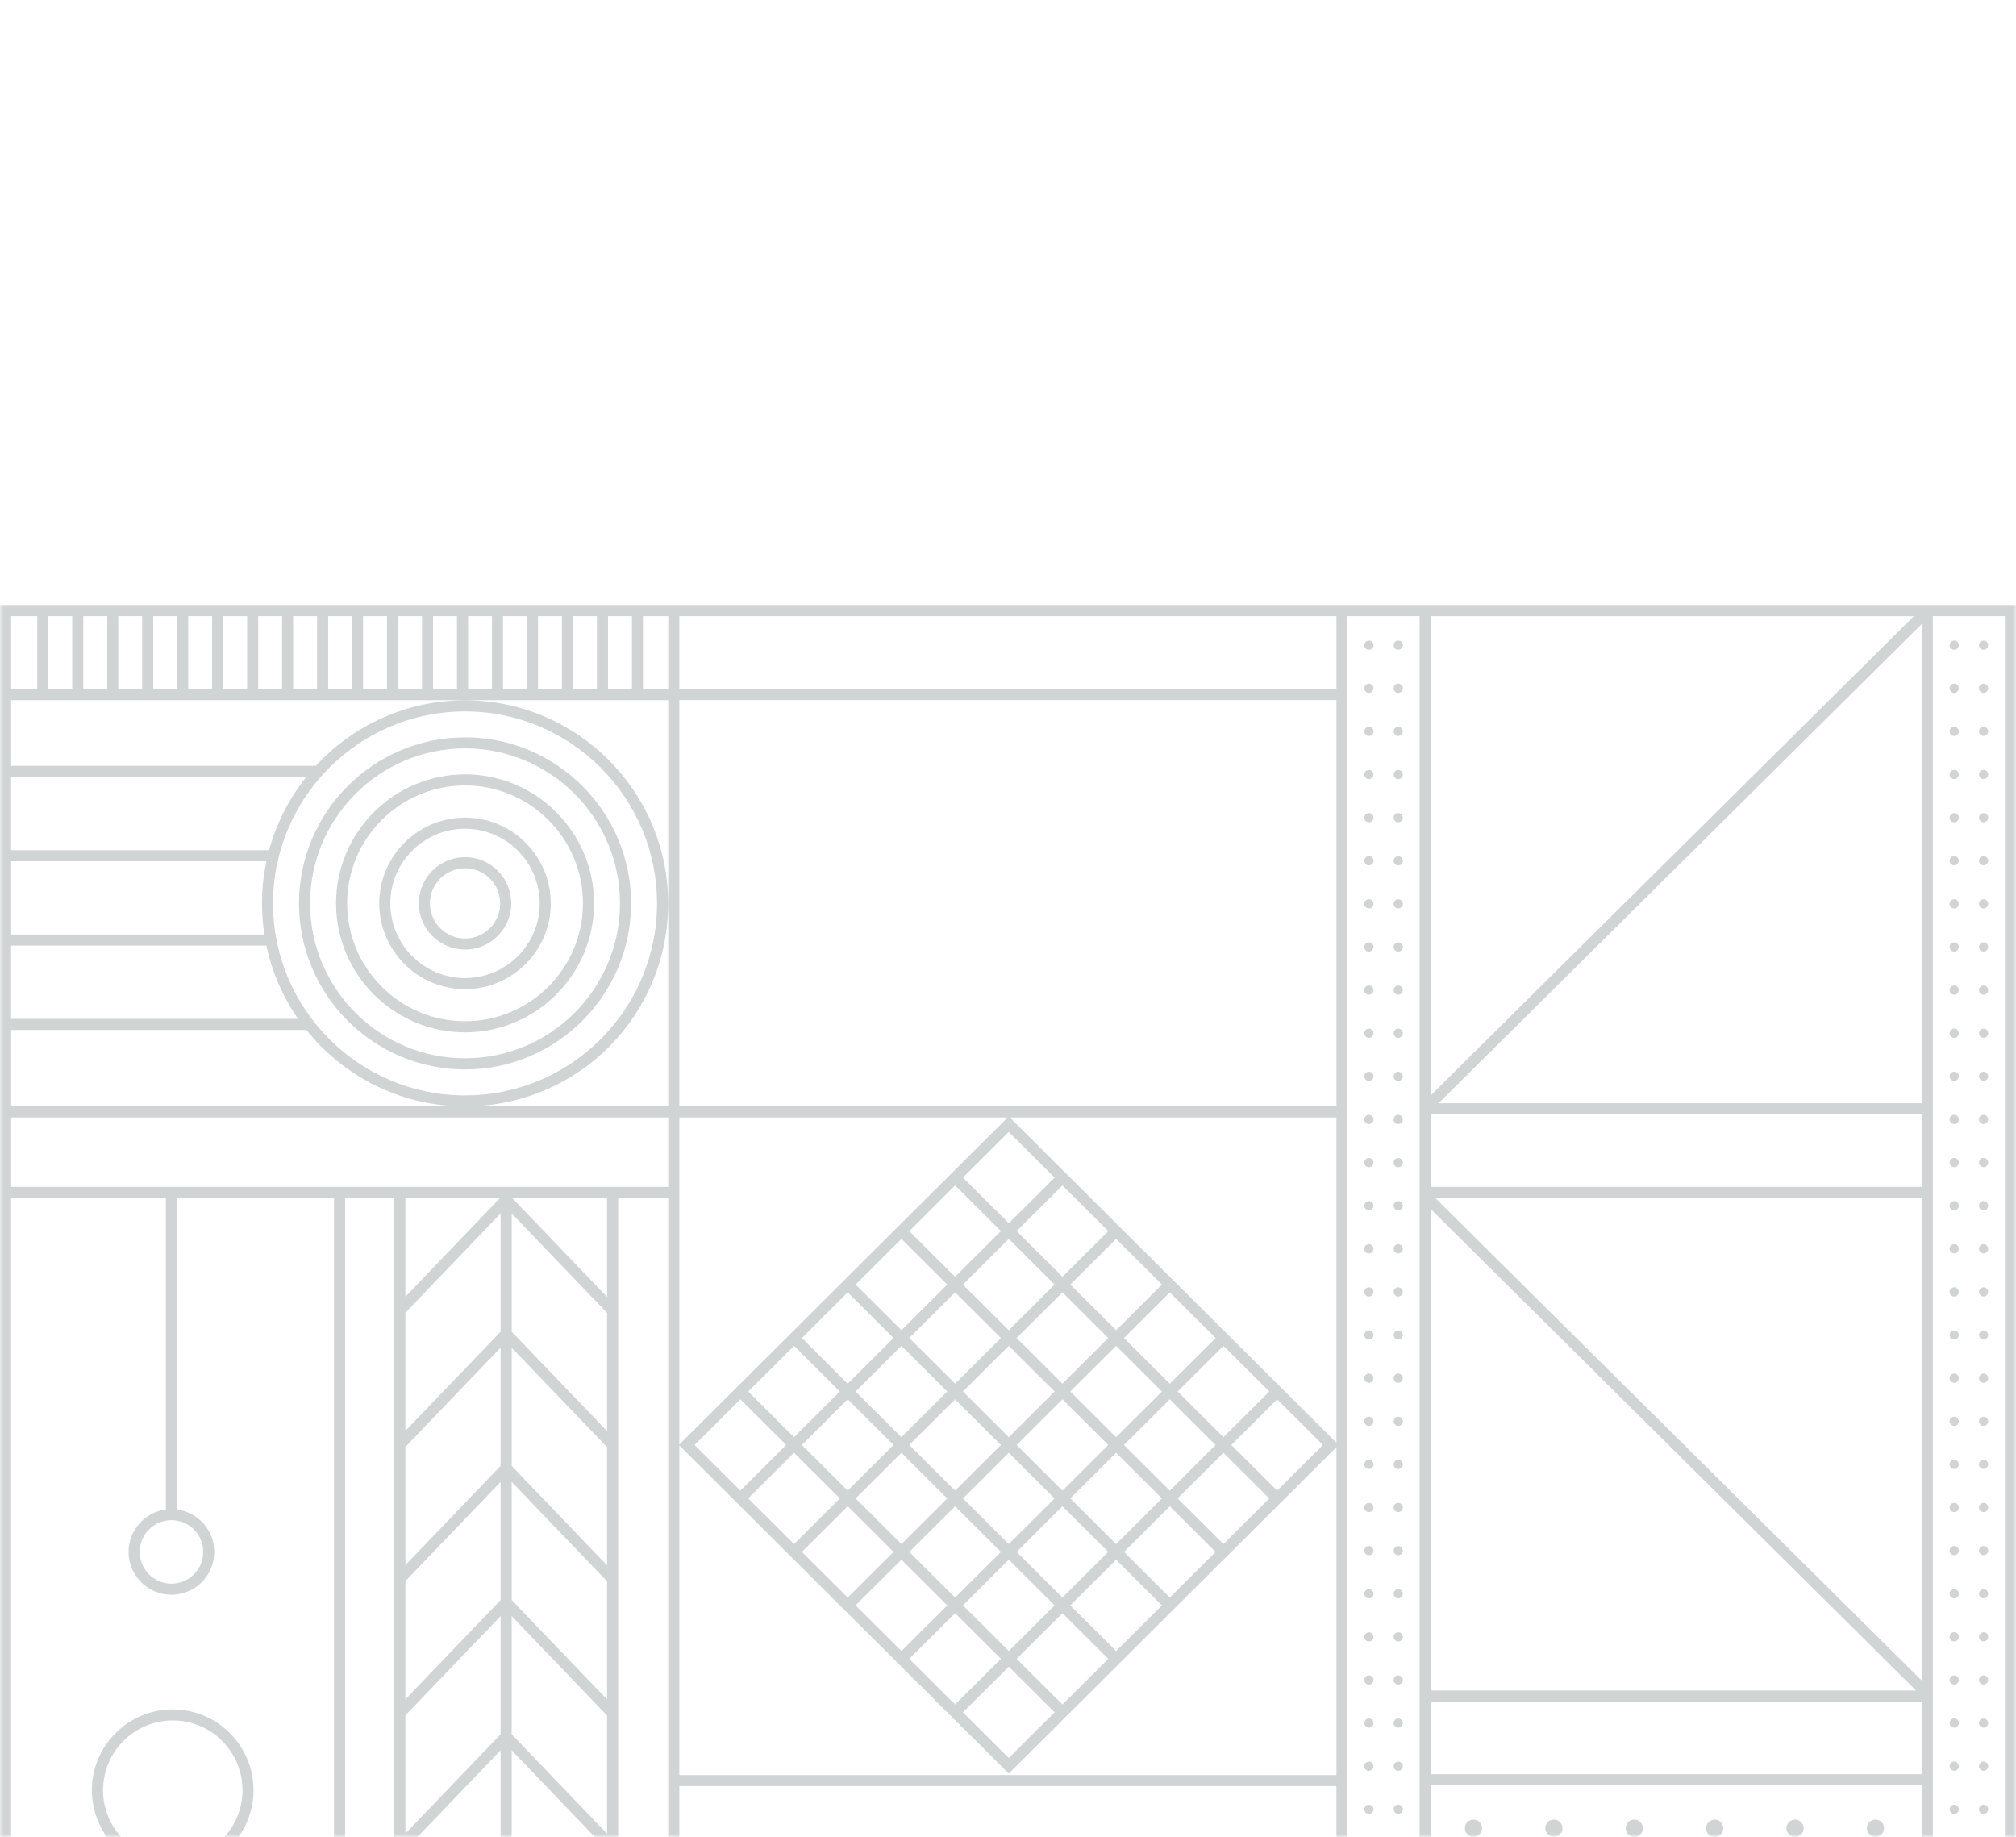 <svg width="304" height="277" viewBox="0 0 304 277" fill="none" xmlns="http://www.w3.org/2000/svg">
<mask id="mask0_1287_8149" style="mask-type:alpha" maskUnits="userSpaceOnUse" x="0" y="0" width="304" height="277">
<rect width="304" height="277" fill="#D9D9D9"/>
</mask>
<g mask="url(#mask0_1287_8149)">
<path d="M100.768 465.341H1.678V488.804H100.768V465.341ZM302.329 92.913H291.459V393.519H302.329V92.913ZM215.742 165.185L288.592 92.92H215.742V165.185ZM203.194 393.519H214.064V92.913H203.194V393.519ZM102.439 103.906H201.529V92.913H102.439V103.906ZM1.678 103.906H5.618V92.913H1.678V103.906ZM14.875 441.171L6.756 434.942H1.678V441.171H14.875ZM100.768 442.843H1.678V463.676H100.768V442.843ZM302.329 465.341H291.864L302.329 486.22V465.341ZM252.556 395.313C261.144 395.975 268.851 399.813 274.508 405.656H302.329V395.313H252.556ZM289.787 357.413H215.742V393.635H289.787V357.413ZM289.787 180.645H216.423L289.787 253.418V180.645ZM289.787 166.355V94.09L216.937 166.355H289.787ZM289.787 344.794H215.742V355.741H289.787V344.794ZM215.742 254.916H288.926L215.742 182.316V254.916ZM215.742 267.534H289.787V256.587H215.742V267.534ZM215.742 343.123H289.787V269.205H215.742V343.123ZM289.787 168.026H215.742V178.974H289.787V168.026ZM201.522 321.344H187.65V393.642H201.522V321.344ZM102.439 166.831H201.529V105.577H102.439V166.831ZM36.57 269.945C36.57 264.147 31.851 259.428 26.053 259.428C20.255 259.428 15.537 264.147 15.537 269.945C15.537 275.743 20.255 280.461 26.053 280.461C31.851 280.461 36.57 275.743 36.57 269.945ZM50.371 375.225V180.645H26.683V227.615C29.852 228.027 32.308 230.739 32.308 234.018C32.308 237.579 29.409 240.478 25.848 240.478C22.286 240.478 19.387 237.579 19.387 234.018C19.387 230.739 21.843 228.027 25.012 227.615V180.645H1.671V291.042C1.678 284.325 7.142 278.867 13.859 278.867C20.576 278.867 25.623 283.932 26.008 290.309C26.259 286.272 28.47 282.762 31.71 280.731C30.013 281.625 28.091 282.139 26.04 282.139C19.317 282.139 13.853 276.669 13.853 269.951C13.853 263.234 19.323 257.763 26.04 257.763C32.758 257.763 38.228 263.234 38.228 269.951C38.228 274.303 35.927 278.121 32.488 280.275C34.185 279.381 36.107 278.867 38.157 278.867C44.881 278.867 50.345 284.337 50.345 291.055C50.345 297.329 45.582 302.503 39.482 303.165C45.582 303.828 50.345 309.009 50.345 315.283C50.345 321.151 46.173 326.069 40.639 327.22C46.173 328.37 50.345 333.281 50.345 339.157C50.345 345.032 46.173 349.943 40.639 351.094C46.173 352.244 50.345 357.155 50.345 363.031C50.345 369.755 44.875 375.219 38.157 375.219C31.44 375.219 26.394 370.153 26.008 363.776C25.616 370.147 20.326 375.219 13.859 375.219C7.392 375.219 1.678 369.755 1.671 363.044V375.238H50.371V375.225ZM1.678 393.642H50.377V376.896H1.678V393.642ZM1.678 401.703H6.782L15.113 395.307H1.678V401.703ZM1.678 417.484H6.782L15.961 410.438L6.756 403.374H1.671V417.484H1.678ZM31.016 434.113L21.817 427.055H17.619L8.421 434.113L17.613 441.171H21.817L31.009 434.113H31.016ZM38.312 434.942H32.681L24.562 441.171H46.431L38.312 434.942ZM62.597 434.113L53.399 427.055H49.175L39.989 434.1L49.195 441.165H53.399L62.591 434.107L62.597 434.113ZM69.758 434.942H64.262L56.143 441.171H77.871L69.752 434.942H69.758ZM94.018 434.113L84.819 427.055H80.622L71.423 434.113L80.615 441.171H84.819L94.012 434.113H94.018ZM100.768 434.942H95.689L87.571 441.171H100.768V434.942ZM214.07 451.714H102.439V463.676H214.07V451.714ZM102.439 487.081L112.904 465.341H102.439V487.081ZM279.316 488.701H301.705L290.507 466.376L279.309 488.701H279.316ZM302.329 454.06H273.711C267.945 459.639 260.237 463.226 251.707 463.67H302.329V454.06ZM302.329 442.843H281.437C279.939 446.365 277.863 449.586 275.33 452.388H302.329V442.843ZM302.329 431.002H284.124C283.963 434.557 283.269 437.977 282.099 441.171H302.329V431.002ZM302.329 419.155H282.575C283.591 422.369 284.143 425.782 284.156 429.324H302.329V419.155ZM217.31 429.459C217.31 447.432 231.928 462.05 249.901 462.05C267.874 462.05 282.491 447.432 282.491 429.459C282.491 411.486 267.874 396.869 249.901 396.869C231.928 396.869 217.31 411.486 217.31 429.459ZM215.742 426.959C216.963 410.111 230.417 396.605 247.246 395.313H215.742V426.959ZM102.439 409.088H214.07V395.307H102.439V409.088ZM173.772 393.642H185.979V321.344H173.772V393.642ZM201.522 302.825H195.088L190.485 298.299H183.896L179.339 302.825H171.606L167.003 298.293H160.543L155.947 302.825H148.15L143.656 298.364H136.791L132.33 302.825H124.712L120.11 298.299H113.521L108.964 302.825H102.433V319.673H201.522V302.825ZM102.439 269.328V301.153H108.282L112.84 296.628H120.804L125.407 301.153H131.648L136.11 296.692H144.35L148.844 301.153H155.265L159.862 296.622H167.691L172.294 301.153H178.658L183.215 296.628H191.173L195.776 301.153H201.522V269.328H102.433H102.439ZM201.522 218.224L152.116 267.444L102.439 217.96V267.663H201.529V218.23L201.522 218.224ZM201.522 217.555V168.509H152.283L201.522 217.555ZM111.644 224.774L118.554 217.89L111.644 211.005L104.734 217.89L111.644 224.774ZM119.737 232.835L126.647 225.951L119.737 219.066L112.827 225.951L119.737 232.835ZM127.83 240.896L134.74 234.011L127.83 227.127L120.92 234.011L127.83 240.896ZM135.93 248.963L142.84 242.079L135.93 235.194L129.019 242.079L135.93 248.963ZM144.023 257.024L150.933 250.14L144.023 243.255L137.112 250.14L144.023 257.024ZM152.116 251.322L145.205 258.207L152.116 265.091L159.026 258.207L152.116 251.322ZM160.209 243.255L153.298 250.14L160.209 257.024L167.119 250.14L160.209 243.255ZM168.302 235.194L161.392 242.079L168.302 248.963L175.212 242.079L168.302 235.194ZM176.395 227.133L169.485 234.018L176.395 240.902L183.305 234.018L176.395 227.133ZM184.488 219.066L177.578 225.951L184.488 232.835L191.398 225.951L184.488 219.066ZM192.587 211.005L185.677 217.89L192.587 224.774L199.498 217.89L192.587 211.005ZM184.488 202.944L177.578 209.829L184.488 216.713L191.398 209.829L184.488 202.944ZM176.395 194.883L169.485 201.768L176.395 208.652L183.305 201.768L176.395 194.883ZM168.302 186.816L161.392 193.7L168.302 200.585L175.212 193.7L168.302 186.816ZM160.209 178.755L153.298 185.64L160.209 192.524L167.119 185.64L160.209 178.755ZM152.116 184.457L159.026 177.572L152.116 170.688L145.205 177.572L152.116 184.457ZM144.023 192.524L150.933 185.64L144.023 178.755L137.112 185.64L144.023 192.524ZM135.93 200.585L142.84 193.7L135.93 186.816L129.019 193.7L135.93 200.585ZM127.83 208.646L134.74 201.761L127.83 194.877L120.92 201.761L127.83 208.646ZM126.647 209.829L119.737 202.944L112.827 209.829L119.737 216.713L126.647 209.829ZM134.74 217.89L127.83 211.005L120.92 217.89L127.83 224.774L134.74 217.89ZM142.84 225.951L135.93 219.066L129.019 225.951L135.93 232.835L142.84 225.951ZM150.933 234.018L144.023 227.133L137.112 234.018L144.023 240.902L150.933 234.018ZM152.116 235.194L145.205 242.079L152.116 248.963L159.026 242.079L152.116 235.194ZM160.209 227.133L153.298 234.018L160.209 240.902L167.119 234.018L160.209 227.133ZM168.302 219.066L161.392 225.951L168.302 232.835L175.212 225.951L168.302 219.066ZM169.485 217.89L176.395 224.774L183.305 217.89L176.395 211.005L169.485 217.89ZM161.392 209.829L168.302 216.713L175.212 209.829L168.302 202.944L161.392 209.829ZM153.298 201.761L160.209 208.646L167.119 201.761L160.209 194.877L153.298 201.761ZM152.116 200.585L159.026 193.7L152.116 186.816L145.205 193.7L152.116 200.585ZM144.023 208.646L150.933 201.761L144.023 194.877L137.112 201.761L144.023 208.646ZM142.84 209.829L135.93 202.944L129.019 209.829L135.93 216.713L142.84 209.829ZM150.933 217.89L144.023 211.005L137.112 217.89L144.023 224.774L150.933 217.89ZM152.116 219.066L145.205 225.951L152.116 232.835L159.026 225.951L152.116 219.066ZM159.026 209.829L152.116 202.944L145.205 209.829L152.116 216.713L159.026 209.829ZM153.298 217.89L160.209 224.774L167.119 217.89L160.209 211.005L153.298 217.89ZM102.439 217.819L151.949 168.502H102.439V217.819ZM52.042 301.153H59.46V180.645H52.042V301.153ZM52.042 338.186H100.761V321.338H52.042V338.186ZM52.042 356.705H100.761V339.857H52.042V356.705ZM52.042 375.174H100.761V358.377H52.042V375.174ZM100.768 302.825H52.049V319.673H100.768V302.825ZM93.215 301.153H100.768V180.645H93.215V301.153ZM91.543 195.565V180.645H77.234L91.543 195.565ZM61.132 195.532L75.409 180.645H61.132V195.532ZM91.543 299.174L77.157 284.17V301.153H91.543V299.174ZM77.157 200.804L91.543 215.8V197.975L77.157 182.972V200.797V200.804ZM61.132 215.768L75.486 200.804V182.978L61.132 197.943V215.768ZM75.486 263.934L61.132 278.899V296.724L75.486 281.76V263.934ZM91.543 278.931L77.157 263.934V281.76L91.543 296.757V278.931ZM91.543 258.695L77.157 243.692V261.517L91.543 276.514V258.689V258.695ZM91.543 238.453L77.157 223.45V241.275L91.543 256.272V238.447V238.453ZM75.486 221.039V203.214L61.132 218.179V236.004L75.486 221.039ZM75.486 241.282V223.456L61.132 238.421V256.246L75.486 241.282ZM75.486 243.699L61.132 258.663V276.489L75.486 261.524V243.699ZM91.543 218.217L77.157 203.221V221.046L91.543 236.049V218.224V218.217ZM75.486 301.153V284.17L61.132 299.135V301.153H75.486ZM116.574 321.344H102.433V393.642H116.574V321.344ZM130.459 321.344H118.246V393.642H130.459V321.344ZM144.338 321.344H132.124V393.642H144.338V321.344ZM158.222 321.344H146.009V393.642H158.222V321.344ZM159.894 393.642H172.101V321.344H159.894V393.642ZM100.768 376.845H52.049V393.642H100.768V376.845ZM32.661 401.703H38.357L46.688 395.307H24.331L32.661 401.703ZM17.619 409.603H21.823L31.016 402.545L21.823 395.486H17.619L8.427 402.545L17.619 409.603ZM48.912 426.187L48.886 426.219L48.912 426.252V426.187ZM53.399 425.384L62.591 418.326L53.399 411.268H49.169L39.977 418.326L49.169 425.384H53.399ZM84.819 425.384L94.012 418.326L84.819 411.268H80.615L71.423 418.326L80.615 425.384H84.819ZM214.07 439.127H102.439V450.036H214.07V439.127ZM102.439 421.675H214.07V410.766H102.439V421.675ZM95.664 401.703H100.768V395.307H87.333L95.664 401.703ZM64.243 401.703H69.784L78.115 395.307H55.918L64.249 401.703H64.243ZM84.819 409.603L94.012 402.545L84.819 395.486H80.615L71.423 402.545L80.615 409.603H84.819ZM214.07 423.34H102.439V437.456H214.07V423.34ZM95.657 417.484H100.761V403.374H95.677L86.471 410.438L95.651 417.484H95.657ZM64.237 417.484H69.784L78.963 410.438L69.758 403.374H64.256L55.051 410.438L64.23 417.484H64.237ZM49.175 409.603H53.405L62.597 402.545L53.405 395.486H49.201L39.996 402.551L49.175 409.596V409.603ZM38.601 402.538H38.607L38.601 402.519V402.538ZM48.912 410.406L48.886 410.438L48.912 410.47V410.406ZM32.681 403.374L23.476 410.438L32.655 417.484H38.337L47.517 410.438L38.312 403.374H32.674H32.681ZM248.094 463.67C230.873 462.77 216.989 449.091 215.742 431.953V463.67H248.094ZM202.217 488L213.575 465.348H190.858L202.217 488ZM176.768 488.039L188.145 465.348H165.39L176.768 488.039ZM153.279 488.791H175.283L164.059 466.402L153.286 488.791H153.279ZM152.077 487.441L162.709 465.348H141.001L152.077 487.441ZM128.82 488.791H150.888L139.632 466.338L128.826 488.791H128.82ZM114.736 465.386L103.467 488.798H126.474L114.736 465.386ZM127.637 487.39L138.25 465.341H116.587L127.644 487.39H127.637ZM200.7 488.701L189.502 466.376L178.259 488.798H198.251V488.708H200.693L200.7 488.701ZM277.921 487.743L289.151 465.341H266.685L277.915 487.743H277.921ZM254.143 488.701H276.533L265.335 466.376L254.137 488.701H254.143ZM252.729 487.788L263.985 465.341H241.473L252.729 487.788ZM228.926 488.701H251.315L240.117 466.376L228.919 488.701H228.926ZM214.925 466.37L203.727 488.695H226.117L214.919 466.37H214.925ZM227.524 487.763L238.767 465.341H216.281L227.524 487.763ZM95.657 433.271H100.761V419.155H95.683L86.478 426.219L95.664 433.265L95.657 433.271ZM64.237 433.271H69.784L78.97 426.226L69.765 419.161H64.269L55.057 426.226L64.243 433.271H64.237ZM32.655 433.271H38.337L47.523 426.226L38.318 419.161H32.687L23.482 426.226L32.668 433.271H32.655ZM17.619 425.384H21.823L31.016 418.326L21.823 411.268H17.619L8.427 418.326L17.619 425.384ZM25.854 229.229C23.212 229.229 21.065 231.376 21.065 234.018C21.065 236.66 23.212 238.807 25.854 238.807C28.496 238.807 30.643 236.66 30.643 234.018C30.643 231.376 28.496 229.229 25.854 229.229ZM46.206 155.312H1.678V166.831H69.642C60.167 166.683 51.727 162.215 46.206 155.312ZM41.172 136.226C41.172 152.187 54.157 165.179 70.125 165.179C86.092 165.179 99.077 152.194 99.077 136.226C99.077 120.259 86.092 107.274 70.125 107.274C54.157 107.274 41.172 120.259 41.172 136.226ZM1.678 128.204H40.575C41.687 124.122 43.621 120.375 46.186 117.16H1.671V128.204H1.678ZM40.169 142.59H1.671V153.64H44.952C42.676 150.362 41.024 146.627 40.169 142.59ZM1.678 140.919H39.867C39.63 139.389 39.507 137.821 39.507 136.22C39.507 134.041 39.739 131.92 40.176 129.869H1.684V140.912L1.678 140.919ZM1.678 315.27C1.678 309.002 6.441 303.834 12.541 303.165C6.447 302.503 1.684 297.329 1.678 291.068V315.27ZM1.678 339.137C1.678 333.275 5.856 328.364 11.384 327.213C5.856 326.062 1.684 321.158 1.678 315.289V339.131V339.137ZM13.866 352.495C8.067 352.495 3.349 357.213 3.349 363.012C3.349 368.81 8.067 373.528 13.866 373.528C19.664 373.528 24.382 368.81 24.382 363.012C24.382 357.213 19.664 352.495 13.866 352.495ZM27.647 363.018C27.647 368.816 32.366 373.534 38.164 373.534C43.962 373.534 48.68 368.816 48.68 363.018C48.68 357.22 43.962 352.501 38.164 352.501C32.366 352.501 27.647 357.22 27.647 363.018ZM27.647 339.15C27.647 344.948 32.366 349.667 38.164 349.667C43.962 349.667 48.68 344.948 48.68 339.15C48.68 333.352 43.962 328.634 38.164 328.634C32.366 328.634 27.647 333.352 27.647 339.15ZM27.647 315.283C27.647 321.081 32.366 325.799 38.164 325.799C43.962 325.799 48.68 321.081 48.68 315.283C48.68 309.484 43.962 304.766 38.164 304.766C32.366 304.766 27.647 309.484 27.647 315.283ZM38.164 301.571C43.962 301.571 48.68 296.853 48.68 291.055C48.68 285.257 43.962 280.538 38.164 280.538C32.366 280.538 27.647 285.257 27.647 291.055C27.647 296.853 32.366 301.571 38.164 301.571ZM24.382 291.055C24.382 285.257 19.664 280.538 13.866 280.538C8.067 280.538 3.349 285.257 3.349 291.055C3.349 296.853 8.067 301.571 13.866 301.571C19.664 301.571 24.382 296.853 24.382 291.055ZM24.382 315.283C24.382 309.484 19.664 304.766 13.866 304.766C8.067 304.766 3.349 309.484 3.349 315.283C3.349 321.081 8.067 325.799 13.866 325.799C19.664 325.799 24.382 321.081 24.382 315.283ZM26.015 338.398C26.355 332.863 30.386 328.312 35.683 327.213C30.386 326.114 26.349 321.563 26.015 316.028C25.674 321.563 21.643 326.114 16.347 327.213C21.643 328.312 25.674 332.863 26.015 338.398ZM24.382 339.15C24.382 333.352 19.664 328.634 13.866 328.634C8.067 328.634 3.349 333.352 3.349 339.15C3.349 344.948 8.067 349.667 13.866 349.667C19.664 349.667 24.382 344.948 24.382 339.15ZM26.015 291.8C25.648 297.727 21.046 302.529 15.19 303.165C21.039 303.802 25.648 308.604 26.015 314.53C26.381 308.604 30.984 303.802 36.84 303.165C30.99 302.529 26.381 297.734 26.015 291.8ZM26.015 362.266C26.355 356.731 30.386 352.18 35.683 351.081C30.386 349.982 26.349 345.43 26.015 339.896C25.674 345.43 21.643 349.982 16.347 351.081C21.643 352.18 25.674 356.731 26.015 362.266ZM1.678 363.005C1.678 357.143 5.856 352.231 11.384 351.081C5.856 349.93 1.684 345.026 1.678 339.157V362.999V363.005ZM100.768 168.502H1.678V178.974H100.768V168.502ZM302.329 407.327H276.018C278.557 410.316 280.595 413.749 281.996 417.49H302.329V407.327ZM1.678 433.271H6.782L15.967 426.226L6.756 419.161H1.678V433.278V433.271ZM1.678 105.577V115.483H47.62C53.219 109.415 61.234 105.603 70.125 105.603C87.011 105.603 100.748 119.34 100.748 136.226C100.748 153.113 87.275 166.574 70.607 166.837H100.768V105.583H1.678V105.577ZM96.956 103.906H100.768V92.913H96.956V103.906ZM91.685 103.906H95.291V92.913H91.685V103.906ZM86.407 103.906H90.013V92.913H86.407V103.906ZM81.13 103.906H84.736V92.913H81.13V103.906ZM75.859 103.906H79.465V92.913H75.859V103.906ZM70.581 103.906H74.187V92.913H70.581V103.906ZM65.31 103.906H68.91V92.913H65.31V103.906ZM60.032 103.906H63.639V92.913H60.032V103.906ZM54.755 103.906H58.361V92.913H54.755V103.906ZM49.484 103.906H53.09V92.913H49.484V103.906ZM44.206 103.906H47.812V92.913H44.206V103.906ZM38.935 103.906H42.535V92.913H38.935V103.906ZM33.658 103.906H37.264V92.913H33.658V103.906ZM28.38 103.906H31.986V92.913H28.38V103.906ZM23.109 103.906H26.715V92.913H23.109V103.906ZM17.832 103.906H21.438V92.913H17.832V103.906ZM12.561 103.906H16.167V92.913H12.561V103.906ZM10.889 92.913H7.289V103.906H10.889V92.913ZM201.522 91.242H304V490.475H-6.10352e-05V91.242H201.522Z" fill="#D1D4D5"/>
<path d="M299.11 272.133C299.496 272.133 299.805 272.448 299.805 272.827C299.805 273.206 299.49 273.521 299.11 273.521C298.731 273.521 298.416 273.206 298.416 272.827C298.416 272.448 298.731 272.133 299.11 272.133Z" fill="#D1D4D5"/>
<path d="M299.11 265.633C299.496 265.633 299.805 265.948 299.805 266.327C299.805 266.706 299.49 267.021 299.11 267.021C298.731 267.021 298.416 266.706 298.416 266.327C298.416 265.948 298.731 265.633 299.11 265.633Z" fill="#D1D4D5"/>
<path d="M299.11 259.133C299.496 259.133 299.805 259.448 299.805 259.827C299.805 260.206 299.49 260.521 299.11 260.521C298.731 260.521 298.416 260.206 298.416 259.827C298.416 259.448 298.731 259.133 299.11 259.133Z" fill="#D1D4D5"/>
<path d="M299.11 252.633C299.496 252.633 299.805 252.948 299.805 253.327C299.805 253.706 299.49 254.021 299.11 254.021C298.731 254.021 298.416 253.713 298.416 253.327C298.416 252.941 298.731 252.633 299.11 252.633Z" fill="#D1D4D5"/>
<path d="M299.11 246.125C299.496 246.125 299.805 246.44 299.805 246.819C299.805 247.199 299.49 247.513 299.11 247.513C298.731 247.513 298.416 247.205 298.416 246.819C298.416 246.434 298.731 246.125 299.11 246.125Z" fill="#D1D4D5"/>
<path d="M299.11 239.633C299.496 239.633 299.805 239.948 299.805 240.327C299.805 240.706 299.49 241.021 299.11 241.021C298.731 241.021 298.416 240.713 298.416 240.327C298.416 239.941 298.731 239.633 299.11 239.633Z" fill="#D1D4D5"/>
<path d="M299.11 233.125C299.496 233.125 299.805 233.44 299.805 233.819C299.805 234.199 299.49 234.513 299.11 234.513C298.731 234.513 298.416 234.205 298.416 233.819C298.416 233.434 298.731 233.125 299.11 233.125Z" fill="#D1D4D5"/>
<path d="M299.11 226.625C299.496 226.625 299.805 226.94 299.805 227.319C299.805 227.698 299.49 228.013 299.11 228.013C298.731 228.013 298.416 227.705 298.416 227.319C298.416 226.934 298.731 226.625 299.11 226.625Z" fill="#D1D4D5"/>
<path d="M299.11 220.117C299.496 220.117 299.805 220.432 299.805 220.811C299.805 221.191 299.49 221.506 299.11 221.506C298.731 221.506 298.416 221.197 298.416 220.811C298.416 220.426 298.731 220.117 299.11 220.117Z" fill="#D1D4D5"/>
<path d="M299.11 213.625C299.496 213.625 299.805 213.94 299.805 214.319C299.805 214.699 299.49 215.013 299.11 215.013C298.731 215.013 298.416 214.705 298.416 214.319C298.416 213.934 298.731 213.625 299.11 213.625Z" fill="#D1D4D5"/>
<path d="M299.11 207.125C299.496 207.125 299.805 207.44 299.805 207.819C299.805 208.198 299.49 208.513 299.11 208.513C298.731 208.513 298.416 208.205 298.416 207.819C298.416 207.434 298.731 207.125 299.11 207.125Z" fill="#D1D4D5"/>
<path d="M299.11 200.617C299.496 200.617 299.805 200.932 299.805 201.311C299.805 201.691 299.49 202.006 299.11 202.006C298.731 202.006 298.416 201.697 298.416 201.311C298.416 200.926 298.731 200.617 299.11 200.617Z" fill="#D1D4D5"/>
<path d="M299.11 194.117C299.496 194.117 299.805 194.432 299.805 194.811C299.805 195.191 299.49 195.506 299.11 195.506C298.731 195.506 298.416 195.197 298.416 194.811C298.416 194.426 298.731 194.117 299.11 194.117Z" fill="#D1D4D5"/>
<path d="M299.11 187.609C299.496 187.609 299.805 187.924 299.805 188.304C299.805 188.683 299.49 188.998 299.11 188.998C298.731 188.998 298.416 188.689 298.416 188.304C298.416 187.918 298.731 187.609 299.11 187.609Z" fill="#D1D4D5"/>
<path d="M299.11 181.117C299.496 181.117 299.805 181.432 299.805 181.811C299.805 182.191 299.49 182.506 299.11 182.506C298.731 182.506 298.416 182.197 298.416 181.811C298.416 181.426 298.731 181.117 299.11 181.117Z" fill="#D1D4D5"/>
<path d="M299.11 174.609C299.496 174.609 299.805 174.924 299.805 175.304C299.805 175.683 299.49 175.998 299.11 175.998C298.731 175.998 298.416 175.689 298.416 175.304C298.416 174.918 298.731 174.609 299.11 174.609Z" fill="#D1D4D5"/>
<path d="M299.11 168.109C299.496 168.109 299.805 168.424 299.805 168.804C299.805 169.183 299.49 169.498 299.11 169.498C298.731 169.498 298.416 169.189 298.416 168.804C298.416 168.418 298.731 168.109 299.11 168.109Z" fill="#D1D4D5"/>
<path d="M299.11 161.602C299.496 161.602 299.805 161.917 299.805 162.296C299.805 162.675 299.49 162.99 299.11 162.99C298.731 162.99 298.416 162.681 298.416 162.296C298.416 161.91 298.731 161.602 299.11 161.602Z" fill="#D1D4D5"/>
<path d="M299.11 155.109C299.496 155.109 299.805 155.424 299.805 155.804C299.805 156.183 299.49 156.498 299.11 156.498C298.731 156.498 298.416 156.189 298.416 155.804C298.416 155.418 298.731 155.109 299.11 155.109Z" fill="#D1D4D5"/>
<path d="M299.11 148.609C299.496 148.609 299.805 148.924 299.805 149.304C299.805 149.683 299.49 149.998 299.11 149.998C298.731 149.998 298.416 149.689 298.416 149.304C298.416 148.918 298.731 148.609 299.11 148.609Z" fill="#D1D4D5"/>
<path d="M299.11 142.102C299.496 142.102 299.805 142.417 299.805 142.796C299.805 143.175 299.49 143.49 299.11 143.49C298.731 143.49 298.416 143.181 298.416 142.796C298.416 142.41 298.731 142.102 299.11 142.102Z" fill="#D1D4D5"/>
<path d="M299.11 135.602C299.496 135.602 299.805 135.917 299.805 136.296C299.805 136.675 299.49 136.99 299.11 136.99C298.731 136.99 298.416 136.681 298.416 136.296C298.416 135.91 298.731 135.602 299.11 135.602Z" fill="#D1D4D5"/>
<path d="M299.11 129.094C299.496 129.094 299.805 129.409 299.805 129.788C299.805 130.167 299.49 130.482 299.11 130.482C298.731 130.482 298.416 130.174 298.416 129.788C298.416 129.402 298.731 129.094 299.11 129.094Z" fill="#D1D4D5"/>
<path d="M299.11 122.602C299.496 122.602 299.805 122.917 299.805 123.296C299.805 123.675 299.49 123.99 299.11 123.99C298.731 123.99 298.416 123.681 298.416 123.296C298.416 122.91 298.731 122.602 299.11 122.602Z" fill="#D1D4D5"/>
<path d="M299.11 116.094C299.496 116.094 299.805 116.409 299.805 116.788C299.805 117.167 299.49 117.482 299.11 117.482C298.731 117.482 298.416 117.174 298.416 116.788C298.416 116.402 298.731 116.094 299.11 116.094Z" fill="#D1D4D5"/>
<path d="M299.11 109.594C299.496 109.594 299.805 109.909 299.805 110.288C299.805 110.667 299.49 110.982 299.11 110.982C298.731 110.982 298.416 110.674 298.416 110.288C298.416 109.902 298.731 109.594 299.11 109.594Z" fill="#D1D4D5"/>
<path d="M299.11 103.094C299.496 103.094 299.805 103.409 299.805 103.788C299.805 104.167 299.49 104.482 299.11 104.482C298.731 104.482 298.416 104.174 298.416 103.788C298.416 103.402 298.731 103.094 299.11 103.094Z" fill="#D1D4D5"/>
<path d="M299.11 96.594C299.496 96.594 299.805 96.909 299.805 97.288C299.805 97.667 299.49 97.982 299.11 97.982C298.731 97.982 298.416 97.674 298.416 97.288C298.416 96.902 298.731 96.594 299.11 96.594Z" fill="#D1D4D5"/>
<path d="M294.681 272.133C295.066 272.133 295.375 272.448 295.375 272.827C295.375 273.206 295.06 273.521 294.681 273.521C294.301 273.521 293.987 273.206 293.987 272.827C293.987 272.448 294.301 272.133 294.681 272.133Z" fill="#D1D4D5"/>
<path d="M294.681 265.633C295.066 265.633 295.375 265.948 295.375 266.327C295.375 266.706 295.06 267.021 294.681 267.021C294.301 267.021 293.987 266.706 293.987 266.327C293.987 265.948 294.301 265.633 294.681 265.633Z" fill="#D1D4D5"/>
<path d="M294.681 259.133C295.066 259.133 295.375 259.448 295.375 259.827C295.375 260.206 295.06 260.521 294.681 260.521C294.301 260.521 293.987 260.206 293.987 259.827C293.987 259.448 294.301 259.133 294.681 259.133Z" fill="#D1D4D5"/>
<path d="M294.681 252.633C295.066 252.633 295.375 252.948 295.375 253.327C295.375 253.706 295.06 254.021 294.681 254.021C294.301 254.021 293.987 253.713 293.987 253.327C293.987 252.941 294.301 252.633 294.681 252.633Z" fill="#D1D4D5"/>
<path d="M294.681 246.125C295.066 246.125 295.375 246.44 295.375 246.819C295.375 247.199 295.06 247.513 294.681 247.513C294.301 247.513 293.987 247.205 293.987 246.819C293.987 246.434 294.301 246.125 294.681 246.125Z" fill="#D1D4D5"/>
<path d="M294.681 239.633C295.066 239.633 295.375 239.948 295.375 240.327C295.375 240.706 295.06 241.021 294.681 241.021C294.301 241.021 293.987 240.713 293.987 240.327C293.987 239.941 294.301 239.633 294.681 239.633Z" fill="#D1D4D5"/>
<path d="M294.681 233.125C295.066 233.125 295.375 233.44 295.375 233.819C295.375 234.199 295.06 234.513 294.681 234.513C294.301 234.513 293.987 234.205 293.987 233.819C293.987 233.434 294.301 233.125 294.681 233.125Z" fill="#D1D4D5"/>
<path d="M294.681 226.625C295.066 226.625 295.375 226.94 295.375 227.319C295.375 227.698 295.06 228.013 294.681 228.013C294.301 228.013 293.987 227.705 293.987 227.319C293.987 226.934 294.301 226.625 294.681 226.625Z" fill="#D1D4D5"/>
<path d="M294.681 220.117C295.066 220.117 295.375 220.432 295.375 220.811C295.375 221.191 295.06 221.506 294.681 221.506C294.301 221.506 293.987 221.197 293.987 220.811C293.987 220.426 294.301 220.117 294.681 220.117Z" fill="#D1D4D5"/>
<path d="M294.681 213.625C295.066 213.625 295.375 213.94 295.375 214.319C295.375 214.699 295.06 215.013 294.681 215.013C294.301 215.013 293.987 214.705 293.987 214.319C293.987 213.934 294.301 213.625 294.681 213.625Z" fill="#D1D4D5"/>
<path d="M294.681 207.125C295.066 207.125 295.375 207.44 295.375 207.819C295.375 208.198 295.06 208.513 294.681 208.513C294.301 208.513 293.987 208.205 293.987 207.819C293.987 207.434 294.301 207.125 294.681 207.125Z" fill="#D1D4D5"/>
<path d="M294.681 200.617C295.066 200.617 295.375 200.932 295.375 201.311C295.375 201.691 295.06 202.006 294.681 202.006C294.301 202.006 293.987 201.697 293.987 201.311C293.987 200.926 294.301 200.617 294.681 200.617Z" fill="#D1D4D5"/>
<path d="M294.681 194.117C295.066 194.117 295.375 194.432 295.375 194.811C295.375 195.191 295.06 195.506 294.681 195.506C294.301 195.506 293.987 195.197 293.987 194.811C293.987 194.426 294.301 194.117 294.681 194.117Z" fill="#D1D4D5"/>
<path d="M294.681 187.609C295.066 187.609 295.375 187.924 295.375 188.304C295.375 188.683 295.06 188.998 294.681 188.998C294.301 188.998 293.987 188.689 293.987 188.304C293.987 187.918 294.301 187.609 294.681 187.609Z" fill="#D1D4D5"/>
<path d="M294.681 181.117C295.066 181.117 295.375 181.432 295.375 181.811C295.375 182.191 295.06 182.506 294.681 182.506C294.301 182.506 293.987 182.197 293.987 181.811C293.987 181.426 294.301 181.117 294.681 181.117Z" fill="#D1D4D5"/>
<path d="M294.681 174.609C295.066 174.609 295.375 174.924 295.375 175.304C295.375 175.683 295.06 175.998 294.681 175.998C294.301 175.998 293.987 175.689 293.987 175.304C293.987 174.918 294.301 174.609 294.681 174.609Z" fill="#D1D4D5"/>
<path d="M294.681 168.109C295.066 168.109 295.375 168.424 295.375 168.804C295.375 169.183 295.06 169.498 294.681 169.498C294.301 169.498 293.987 169.189 293.987 168.804C293.987 168.418 294.301 168.109 294.681 168.109Z" fill="#D1D4D5"/>
<path d="M294.681 161.602C295.066 161.602 295.375 161.917 295.375 162.296C295.375 162.675 295.06 162.99 294.681 162.99C294.301 162.99 293.987 162.681 293.987 162.296C293.987 161.91 294.301 161.602 294.681 161.602Z" fill="#D1D4D5"/>
<path d="M294.681 155.109C295.066 155.109 295.375 155.424 295.375 155.804C295.375 156.183 295.06 156.498 294.681 156.498C294.301 156.498 293.987 156.189 293.987 155.804C293.987 155.418 294.301 155.109 294.681 155.109Z" fill="#D1D4D5"/>
<path d="M294.681 148.609C295.066 148.609 295.375 148.924 295.375 149.304C295.375 149.683 295.06 149.998 294.681 149.998C294.301 149.998 293.987 149.689 293.987 149.304C293.987 148.918 294.301 148.609 294.681 148.609Z" fill="#D1D4D5"/>
<path d="M294.681 142.102C295.066 142.102 295.375 142.417 295.375 142.796C295.375 143.175 295.06 143.49 294.681 143.49C294.301 143.49 293.987 143.181 293.987 142.796C293.987 142.41 294.301 142.102 294.681 142.102Z" fill="#D1D4D5"/>
<path d="M294.681 135.602C295.066 135.602 295.375 135.917 295.375 136.296C295.375 136.675 295.06 136.99 294.681 136.99C294.301 136.99 293.987 136.681 293.987 136.296C293.987 135.91 294.301 135.602 294.681 135.602Z" fill="#D1D4D5"/>
<path d="M294.681 129.094C295.066 129.094 295.375 129.409 295.375 129.788C295.375 130.167 295.06 130.482 294.681 130.482C294.301 130.482 293.987 130.174 293.987 129.788C293.987 129.402 294.301 129.094 294.681 129.094Z" fill="#D1D4D5"/>
<path d="M294.681 122.602C295.066 122.602 295.375 122.917 295.375 123.296C295.375 123.675 295.06 123.99 294.681 123.99C294.301 123.99 293.987 123.681 293.987 123.296C293.987 122.91 294.301 122.602 294.681 122.602Z" fill="#D1D4D5"/>
<path d="M294.681 116.094C295.066 116.094 295.375 116.409 295.375 116.788C295.375 117.167 295.06 117.482 294.681 117.482C294.301 117.482 293.987 117.174 293.987 116.788C293.987 116.402 294.301 116.094 294.681 116.094Z" fill="#D1D4D5"/>
<path d="M294.681 109.594C295.066 109.594 295.375 109.909 295.375 110.288C295.375 110.667 295.06 110.982 294.681 110.982C294.301 110.982 293.987 110.674 293.987 110.288C293.987 109.902 294.301 109.594 294.681 109.594Z" fill="#D1D4D5"/>
<path d="M294.681 103.094C295.066 103.094 295.375 103.409 295.375 103.788C295.375 104.167 295.06 104.482 294.681 104.482C294.301 104.482 293.987 104.174 293.987 103.788C293.987 103.402 294.301 103.094 294.681 103.094Z" fill="#D1D4D5"/>
<path d="M294.681 96.594C295.066 96.594 295.375 96.909 295.375 97.288C295.375 97.667 295.06 97.982 294.681 97.982C294.301 97.982 293.987 97.674 293.987 97.288C293.987 96.902 294.301 96.594 294.681 96.594Z" fill="#D1D4D5"/>
<path d="M210.845 273.521C210.459 273.521 210.151 273.213 210.151 272.827C210.151 272.441 210.466 272.133 210.845 272.133C211.224 272.133 211.539 272.448 211.539 272.827C211.539 273.206 211.224 273.521 210.845 273.521Z" fill="#D1D4D5"/>
<path d="M210.845 267.029C210.459 267.029 210.151 266.721 210.151 266.335C210.151 265.949 210.466 265.641 210.845 265.641C211.224 265.641 211.539 265.956 211.539 266.335C211.539 266.714 211.224 267.029 210.845 267.029Z" fill="#D1D4D5"/>
<path d="M210.845 260.521C210.459 260.521 210.151 260.213 210.151 259.827C210.151 259.441 210.466 259.133 210.845 259.133C211.224 259.133 211.539 259.448 211.539 259.827C211.539 260.206 211.224 260.521 210.845 260.521Z" fill="#D1D4D5"/>
<path d="M210.845 254.021C210.459 254.021 210.151 253.713 210.151 253.327C210.151 252.941 210.466 252.633 210.845 252.633C211.224 252.633 211.539 252.941 211.539 253.327C211.539 253.713 211.224 254.021 210.845 254.021Z" fill="#D1D4D5"/>
<path d="M210.845 247.521C210.459 247.521 210.151 247.213 210.151 246.827C210.151 246.441 210.466 246.133 210.845 246.133C211.224 246.133 211.539 246.441 211.539 246.827C211.539 247.213 211.224 247.521 210.845 247.521Z" fill="#D1D4D5"/>
<path d="M210.845 241.021C210.459 241.021 210.151 240.713 210.151 240.327C210.151 239.941 210.466 239.633 210.845 239.633C211.224 239.633 211.539 239.941 211.539 240.327C211.539 240.713 211.224 241.021 210.845 241.021Z" fill="#D1D4D5"/>
<path d="M210.845 234.521C210.459 234.521 210.151 234.213 210.151 233.827C210.151 233.441 210.466 233.133 210.845 233.133C211.224 233.133 211.539 233.441 211.539 233.827C211.539 234.213 211.224 234.521 210.845 234.521Z" fill="#D1D4D5"/>
<path d="M210.845 228.013C210.459 228.013 210.151 227.705 210.151 227.319C210.151 226.934 210.466 226.625 210.845 226.625C211.224 226.625 211.539 226.934 211.539 227.319C211.539 227.705 211.224 228.013 210.845 228.013Z" fill="#D1D4D5"/>
<path d="M210.845 221.513C210.459 221.513 210.151 221.205 210.151 220.819C210.151 220.434 210.466 220.125 210.845 220.125C211.224 220.125 211.539 220.434 211.539 220.819C211.539 221.205 211.224 221.513 210.845 221.513Z" fill="#D1D4D5"/>
<path d="M210.845 215.013C210.459 215.013 210.151 214.705 210.151 214.319C210.151 213.934 210.466 213.625 210.845 213.625C211.224 213.625 211.539 213.934 211.539 214.319C211.539 214.705 211.224 215.013 210.845 215.013Z" fill="#D1D4D5"/>
<path d="M210.845 208.513C210.459 208.513 210.151 208.205 210.151 207.819C210.151 207.434 210.466 207.125 210.845 207.125C211.224 207.125 211.539 207.434 211.539 207.819C211.539 208.205 211.224 208.513 210.845 208.513Z" fill="#D1D4D5"/>
<path d="M210.845 202.006C210.459 202.006 210.151 201.697 210.151 201.311C210.151 200.926 210.466 200.617 210.845 200.617C211.224 200.617 211.539 200.926 211.539 201.311C211.539 201.697 211.224 202.006 210.845 202.006Z" fill="#D1D4D5"/>
<path d="M210.845 195.506C210.459 195.506 210.151 195.197 210.151 194.811C210.151 194.426 210.466 194.117 210.845 194.117C211.224 194.117 211.539 194.426 211.539 194.811C211.539 195.197 211.224 195.506 210.845 195.506Z" fill="#D1D4D5"/>
<path d="M210.845 189.006C210.459 189.006 210.151 188.697 210.151 188.311C210.151 187.926 210.466 187.617 210.845 187.617C211.224 187.617 211.539 187.926 211.539 188.311C211.539 188.697 211.224 189.006 210.845 189.006Z" fill="#D1D4D5"/>
<path d="M210.845 182.506C210.459 182.506 210.151 182.197 210.151 181.811C210.151 181.426 210.466 181.117 210.845 181.117C211.224 181.117 211.539 181.426 211.539 181.811C211.539 182.197 211.224 182.506 210.845 182.506Z" fill="#D1D4D5"/>
<path d="M210.845 176.006C210.459 176.006 210.151 175.697 210.151 175.311C210.151 174.926 210.466 174.617 210.845 174.617C211.224 174.617 211.539 174.926 211.539 175.311C211.539 175.697 211.224 176.006 210.845 176.006Z" fill="#D1D4D5"/>
<path d="M210.845 169.498C210.459 169.498 210.151 169.189 210.151 168.804C210.151 168.418 210.466 168.109 210.845 168.109C211.224 168.109 211.539 168.418 211.539 168.804C211.539 169.189 211.224 169.498 210.845 169.498Z" fill="#D1D4D5"/>
<path d="M210.845 162.998C210.459 162.998 210.151 162.689 210.151 162.304C210.151 161.918 210.466 161.609 210.845 161.609C211.224 161.609 211.539 161.918 211.539 162.304C211.539 162.689 211.224 162.998 210.845 162.998Z" fill="#D1D4D5"/>
<path d="M210.845 156.498C210.459 156.498 210.151 156.189 210.151 155.804C210.151 155.418 210.466 155.109 210.845 155.109C211.224 155.109 211.539 155.418 211.539 155.804C211.539 156.189 211.224 156.498 210.845 156.498Z" fill="#D1D4D5"/>
<path d="M210.845 149.998C210.459 149.998 210.151 149.689 210.151 149.304C210.151 148.918 210.466 148.609 210.845 148.609C211.224 148.609 211.539 148.918 211.539 149.304C211.539 149.689 211.224 149.998 210.845 149.998Z" fill="#D1D4D5"/>
<path d="M210.845 143.49C210.459 143.49 210.151 143.181 210.151 142.796C210.151 142.41 210.466 142.102 210.845 142.102C211.224 142.102 211.539 142.41 211.539 142.796C211.539 143.181 211.224 143.49 210.845 143.49Z" fill="#D1D4D5"/>
<path d="M210.845 136.99C210.459 136.99 210.151 136.681 210.151 136.296C210.151 135.91 210.466 135.602 210.845 135.602C211.224 135.602 211.539 135.91 211.539 136.296C211.539 136.681 211.224 136.99 210.845 136.99Z" fill="#D1D4D5"/>
<path d="M210.845 130.49C210.459 130.49 210.151 130.181 210.151 129.796C210.151 129.41 210.466 129.102 210.845 129.102C211.224 129.102 211.539 129.41 211.539 129.796C211.539 130.181 211.224 130.49 210.845 130.49Z" fill="#D1D4D5"/>
<path d="M210.845 123.99C210.459 123.99 210.151 123.681 210.151 123.296C210.151 122.91 210.466 122.602 210.845 122.602C211.224 122.602 211.539 122.91 211.539 123.296C211.539 123.681 211.224 123.99 210.845 123.99Z" fill="#D1D4D5"/>
<path d="M210.845 117.49C210.459 117.49 210.151 117.181 210.151 116.796C210.151 116.41 210.466 116.102 210.845 116.102C211.224 116.102 211.539 116.41 211.539 116.796C211.539 117.181 211.224 117.49 210.845 117.49Z" fill="#D1D4D5"/>
<path d="M210.845 110.982C210.459 110.982 210.151 110.674 210.151 110.288C210.151 109.902 210.466 109.594 210.845 109.594C211.224 109.594 211.539 109.902 211.539 110.288C211.539 110.674 211.224 110.982 210.845 110.982Z" fill="#D1D4D5"/>
<path d="M210.845 104.482C210.459 104.482 210.151 104.174 210.151 103.788C210.151 103.402 210.466 103.094 210.845 103.094C211.224 103.094 211.539 103.402 211.539 103.788C211.539 104.174 211.224 104.482 210.845 104.482Z" fill="#D1D4D5"/>
<path d="M210.845 97.982C210.459 97.982 210.151 97.674 210.151 97.288C210.151 96.902 210.466 96.594 210.845 96.594C211.224 96.594 211.539 96.902 211.539 97.288C211.539 97.674 211.224 97.982 210.845 97.982Z" fill="#D1D4D5"/>
<path d="M206.423 273.521C206.037 273.521 205.729 273.213 205.729 272.827C205.729 272.441 206.044 272.133 206.423 272.133C206.802 272.133 207.117 272.448 207.117 272.827C207.117 273.206 206.802 273.521 206.423 273.521Z" fill="#D1D4D5"/>
<path d="M206.423 267.029C206.037 267.029 205.729 266.721 205.729 266.335C205.729 265.949 206.044 265.641 206.423 265.641C206.802 265.641 207.117 265.956 207.117 266.335C207.117 266.714 206.802 267.029 206.423 267.029Z" fill="#D1D4D5"/>
<path d="M206.423 260.521C206.037 260.521 205.729 260.213 205.729 259.827C205.729 259.441 206.044 259.133 206.423 259.133C206.802 259.133 207.117 259.448 207.117 259.827C207.117 260.206 206.802 260.521 206.423 260.521Z" fill="#D1D4D5"/>
<path d="M206.423 254.021C206.037 254.021 205.729 253.713 205.729 253.327C205.729 252.941 206.044 252.633 206.423 252.633C206.802 252.633 207.117 252.941 207.117 253.327C207.117 253.713 206.802 254.021 206.423 254.021Z" fill="#D1D4D5"/>
<path d="M206.423 247.521C206.037 247.521 205.729 247.213 205.729 246.827C205.729 246.441 206.044 246.133 206.423 246.133C206.802 246.133 207.117 246.441 207.117 246.827C207.117 247.213 206.802 247.521 206.423 247.521Z" fill="#D1D4D5"/>
<path d="M206.423 241.021C206.037 241.021 205.729 240.713 205.729 240.327C205.729 239.941 206.044 239.633 206.423 239.633C206.802 239.633 207.117 239.941 207.117 240.327C207.117 240.713 206.802 241.021 206.423 241.021Z" fill="#D1D4D5"/>
<path d="M206.423 234.521C206.037 234.521 205.729 234.213 205.729 233.827C205.729 233.441 206.044 233.133 206.423 233.133C206.802 233.133 207.117 233.441 207.117 233.827C207.117 234.213 206.802 234.521 206.423 234.521Z" fill="#D1D4D5"/>
<path d="M206.423 228.013C206.037 228.013 205.729 227.705 205.729 227.319C205.729 226.934 206.044 226.625 206.423 226.625C206.802 226.625 207.117 226.934 207.117 227.319C207.117 227.705 206.802 228.013 206.423 228.013Z" fill="#D1D4D5"/>
<path d="M206.423 221.513C206.037 221.513 205.729 221.205 205.729 220.819C205.729 220.434 206.044 220.125 206.423 220.125C206.802 220.125 207.117 220.434 207.117 220.819C207.117 221.205 206.802 221.513 206.423 221.513Z" fill="#D1D4D5"/>
<path d="M206.423 215.013C206.037 215.013 205.729 214.705 205.729 214.319C205.729 213.934 206.044 213.625 206.423 213.625C206.802 213.625 207.117 213.934 207.117 214.319C207.117 214.705 206.802 215.013 206.423 215.013Z" fill="#D1D4D5"/>
<path d="M206.423 208.513C206.037 208.513 205.729 208.205 205.729 207.819C205.729 207.434 206.044 207.125 206.423 207.125C206.802 207.125 207.117 207.434 207.117 207.819C207.117 208.205 206.802 208.513 206.423 208.513Z" fill="#D1D4D5"/>
<path d="M206.423 202.006C206.037 202.006 205.729 201.697 205.729 201.311C205.729 200.926 206.044 200.617 206.423 200.617C206.802 200.617 207.117 200.926 207.117 201.311C207.117 201.697 206.802 202.006 206.423 202.006Z" fill="#D1D4D5"/>
<path d="M206.423 195.506C206.037 195.506 205.729 195.197 205.729 194.811C205.729 194.426 206.044 194.117 206.423 194.117C206.802 194.117 207.117 194.426 207.117 194.811C207.117 195.197 206.802 195.506 206.423 195.506Z" fill="#D1D4D5"/>
<path d="M206.423 189.006C206.037 189.006 205.729 188.697 205.729 188.311C205.729 187.926 206.044 187.617 206.423 187.617C206.802 187.617 207.117 187.926 207.117 188.311C207.117 188.697 206.802 189.006 206.423 189.006Z" fill="#D1D4D5"/>
<path d="M206.423 182.506C206.037 182.506 205.729 182.197 205.729 181.811C205.729 181.426 206.044 181.117 206.423 181.117C206.802 181.117 207.117 181.426 207.117 181.811C207.117 182.197 206.802 182.506 206.423 182.506Z" fill="#D1D4D5"/>
<path d="M206.423 176.006C206.037 176.006 205.729 175.697 205.729 175.311C205.729 174.926 206.044 174.617 206.423 174.617C206.802 174.617 207.117 174.926 207.117 175.311C207.117 175.697 206.802 176.006 206.423 176.006Z" fill="#D1D4D5"/>
<path d="M206.423 169.498C206.037 169.498 205.729 169.189 205.729 168.804C205.729 168.418 206.044 168.109 206.423 168.109C206.802 168.109 207.117 168.418 207.117 168.804C207.117 169.189 206.802 169.498 206.423 169.498Z" fill="#D1D4D5"/>
<path d="M206.423 162.998C206.037 162.998 205.729 162.689 205.729 162.304C205.729 161.918 206.044 161.609 206.423 161.609C206.802 161.609 207.117 161.918 207.117 162.304C207.117 162.689 206.802 162.998 206.423 162.998Z" fill="#D1D4D5"/>
<path d="M206.423 156.498C206.037 156.498 205.729 156.189 205.729 155.804C205.729 155.418 206.044 155.109 206.423 155.109C206.802 155.109 207.117 155.418 207.117 155.804C207.117 156.189 206.802 156.498 206.423 156.498Z" fill="#D1D4D5"/>
<path d="M206.423 149.998C206.037 149.998 205.729 149.689 205.729 149.304C205.729 148.918 206.044 148.609 206.423 148.609C206.802 148.609 207.117 148.918 207.117 149.304C207.117 149.689 206.802 149.998 206.423 149.998Z" fill="#D1D4D5"/>
<path d="M206.423 143.49C206.037 143.49 205.729 143.181 205.729 142.796C205.729 142.41 206.044 142.102 206.423 142.102C206.802 142.102 207.117 142.41 207.117 142.796C207.117 143.181 206.802 143.49 206.423 143.49Z" fill="#D1D4D5"/>
<path d="M206.423 136.99C206.037 136.99 205.729 136.681 205.729 136.296C205.729 135.91 206.044 135.602 206.423 135.602C206.802 135.602 207.117 135.91 207.117 136.296C207.117 136.681 206.802 136.99 206.423 136.99Z" fill="#D1D4D5"/>
<path d="M206.423 130.49C206.037 130.49 205.729 130.181 205.729 129.796C205.729 129.41 206.044 129.102 206.423 129.102C206.802 129.102 207.117 129.41 207.117 129.796C207.117 130.181 206.802 130.49 206.423 130.49Z" fill="#D1D4D5"/>
<path d="M206.423 123.99C206.037 123.99 205.729 123.681 205.729 123.296C205.729 122.91 206.044 122.602 206.423 122.602C206.802 122.602 207.117 122.91 207.117 123.296C207.117 123.681 206.802 123.99 206.423 123.99Z" fill="#D1D4D5"/>
<path d="M206.423 117.49C206.037 117.49 205.729 117.181 205.729 116.796C205.729 116.41 206.044 116.102 206.423 116.102C206.802 116.102 207.117 116.41 207.117 116.796C207.117 117.181 206.802 117.49 206.423 117.49Z" fill="#D1D4D5"/>
<path d="M206.423 110.982C206.037 110.982 205.729 110.674 205.729 110.288C205.729 109.902 206.044 109.594 206.423 109.594C206.802 109.594 207.117 109.902 207.117 110.288C207.117 110.674 206.802 110.982 206.423 110.982Z" fill="#D1D4D5"/>
<path d="M206.423 104.482C206.037 104.482 205.729 104.174 205.729 103.788C205.729 103.402 206.044 103.094 206.423 103.094C206.802 103.094 207.117 103.402 207.117 103.788C207.117 104.174 206.802 104.482 206.423 104.482Z" fill="#D1D4D5"/>
<path d="M206.423 97.982C206.037 97.982 205.729 97.674 205.729 97.288C205.729 96.902 206.044 96.594 206.423 96.594C206.802 96.594 207.117 96.902 207.117 97.288C207.117 97.674 206.802 97.982 206.423 97.982Z" fill="#D1D4D5"/>
<path d="M70.126 159.585C83.008 159.585 93.493 149.101 93.493 136.219C93.493 123.337 83.008 112.852 70.126 112.852C57.244 112.852 46.76 123.337 46.76 136.219C46.76 149.101 57.244 159.585 70.126 159.585ZM70.126 111.188C83.934 111.188 95.164 122.417 95.164 136.225C95.164 150.033 83.934 161.263 70.126 161.263C56.319 161.263 45.089 150.033 45.089 136.225C45.089 122.417 56.319 111.188 70.126 111.188Z" fill="#D1D4D5"/>
<path d="M70.127 153.997C79.93 153.997 87.907 146.02 87.907 136.217C87.907 126.414 79.93 118.437 70.127 118.437C60.324 118.437 52.346 126.414 52.346 136.217C52.346 146.02 60.324 153.997 70.127 153.997ZM70.127 116.766C80.855 116.766 89.578 125.495 89.578 136.217C89.578 146.939 80.855 155.669 70.127 155.669C59.398 155.669 50.675 146.946 50.675 136.217C50.675 125.489 59.404 116.766 70.127 116.766Z" fill="#D1D4D5"/>
<path d="M70.121 147.491C76.331 147.491 81.383 142.439 81.383 136.229C81.383 130.019 76.331 124.967 70.121 124.967C63.912 124.967 58.859 130.019 58.859 136.229C58.859 142.439 63.912 147.491 70.121 147.491ZM70.121 123.289C77.257 123.289 83.055 129.094 83.055 136.222C83.055 143.351 77.25 149.156 70.121 149.156C62.992 149.156 57.188 143.351 57.188 136.222C57.188 129.094 62.992 123.289 70.121 123.289Z" fill="#D1D4D5"/>
<path d="M70.126 141.521C73.044 141.521 75.422 139.143 75.422 136.225C75.422 133.306 73.044 130.928 70.126 130.928C67.207 130.928 64.829 133.306 64.829 136.225C64.829 139.143 67.207 141.521 70.126 141.521ZM70.126 129.25C73.97 129.25 77.094 132.374 77.094 136.218C77.094 140.062 73.97 143.186 70.126 143.186C66.282 143.186 63.157 140.062 63.157 136.218C63.157 132.374 66.282 129.25 70.126 129.25Z" fill="#D1D4D5"/>
<path d="M222.194 276.98C221.48 276.98 220.895 276.401 220.895 275.681C220.895 274.961 221.474 274.383 222.194 274.383C222.914 274.383 223.492 274.961 223.492 275.681C223.492 276.401 222.914 276.98 222.194 276.98Z" fill="#D1D4D5"/>
<path d="M234.319 276.98C233.605 276.98 233.02 276.401 233.02 275.681C233.02 274.961 233.599 274.383 234.319 274.383C235.039 274.383 235.617 274.961 235.617 275.681C235.617 276.401 235.039 276.98 234.319 276.98Z" fill="#D1D4D5"/>
<path d="M246.444 276.98C245.73 276.98 245.145 276.401 245.145 275.681C245.145 274.961 245.724 274.383 246.444 274.383C247.164 274.383 247.742 274.961 247.742 275.681C247.742 276.401 247.164 276.98 246.444 276.98Z" fill="#D1D4D5"/>
<path d="M258.569 276.98C257.855 276.98 257.27 276.401 257.27 275.681C257.27 274.961 257.849 274.383 258.569 274.383C259.289 274.383 259.867 274.961 259.867 275.681C259.867 276.401 259.289 276.98 258.569 276.98Z" fill="#D1D4D5"/>
<path d="M270.686 276.98C269.972 276.98 269.387 276.401 269.387 275.681C269.387 274.961 269.966 274.383 270.686 274.383C271.406 274.383 271.984 274.961 271.984 275.681C271.984 276.401 271.406 276.98 270.686 276.98Z" fill="#D1D4D5"/>
<path d="M282.803 276.98C282.09 276.98 281.505 276.401 281.505 275.681C281.505 274.961 282.083 274.383 282.803 274.383C283.523 274.383 284.102 274.961 284.102 275.681C284.102 276.401 283.523 276.98 282.803 276.98Z" fill="#D1D4D5"/>
</g>
</svg>
